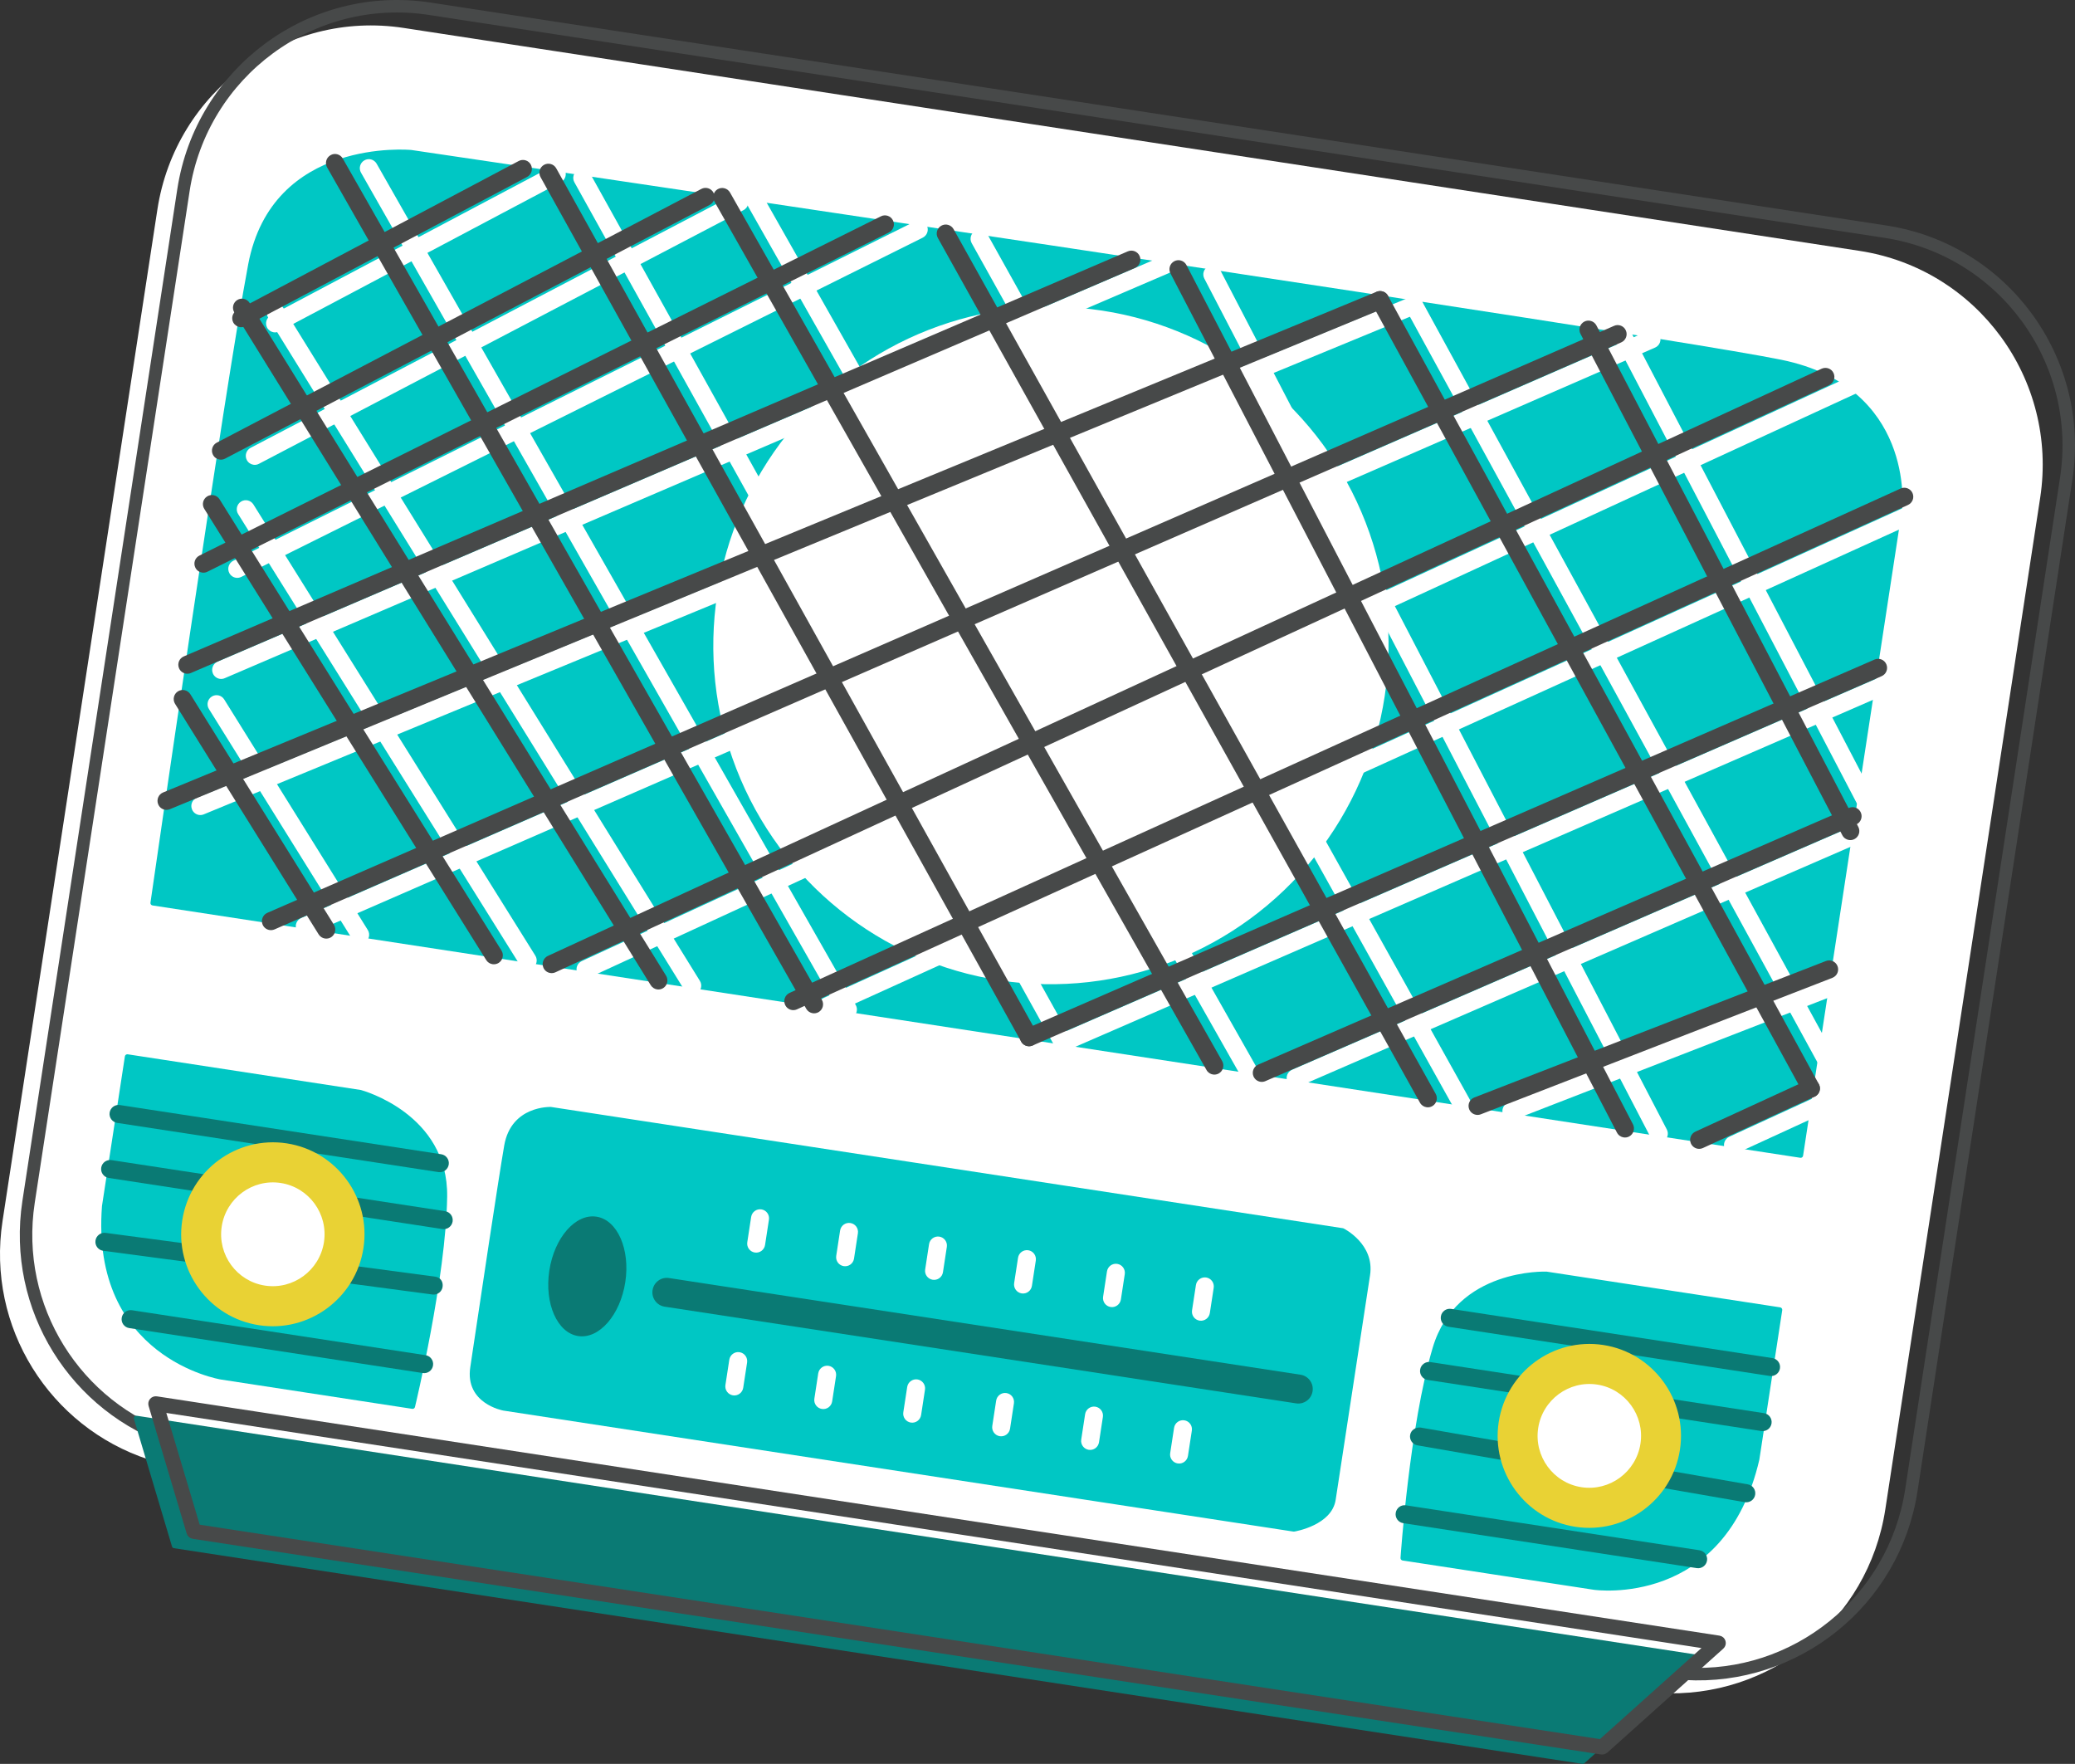 <?xml version="1.0" encoding="utf-8"?>
<!-- Generator: Adobe Illustrator 17.0.0, SVG Export Plug-In . SVG Version: 6.00 Build 0)  -->
<!DOCTYPE svg PUBLIC "-//W3C//DTD SVG 1.1//EN" "http://www.w3.org/Graphics/SVG/1.1/DTD/svg11.dtd">
<svg version="1.1" id="Layer_1" xmlns="http://www.w3.org/2000/svg" xmlns:xlink="http://www.w3.org/1999/xlink" x="0px" y="0px"
	 width="167.414px" height="142.293px" viewBox="0 0 167.414 142.293" enable-background="new 0 0 167.414 142.293"
	 xml:space="preserve">
<rect x="0" y="0" width="167.414" height="142.293" fill="#333333" stroke="none"/>
<g>
	<g>
		<path fill="#FFFFFF" d="M150.027,20.238L32.57,2.254c-9.513-1.456-18.409,5.101-19.871,14.643L0.204,98.505
			c-1.314,8.573,3.829,16.62,11.781,19.23l2.079,6.963l113.631,17.398l6.166-5.525c8.882,0.525,16.871-5.812,18.248-14.81
			l12.496-81.606C166.067,30.613,159.541,21.695,150.027,20.238z"/>
	</g>
	<g>
		
			<path fill="none" stroke="#474949" stroke-width="1.007" stroke-linecap="round" stroke-linejoin="round" stroke-miterlimit="10" d="
			M152.127,18.69L34.67,0.706C25.157-0.751,16.26,5.807,14.8,15.349L2.305,96.956c-1.313,8.573,3.829,16.622,11.782,19.23
			l2.079,6.964l113.631,17.399l6.166-5.526c8.881,0.526,16.87-5.811,18.248-14.809l12.494-81.606
			C168.168,29.066,161.64,20.146,152.127,18.69z"/>
	</g>
	<g>
		<polygon fill="#0A7A74" points="14.065,124.699 127.696,142.097 137.061,133.704 10.991,114.402 		"/>
		<path fill="#0A7A74" d="M127.665,142.291l-113.63-17.398c-0.074-0.011-0.137-0.064-0.158-0.137l-3.074-10.298
			c-0.019-0.065-0.003-0.135,0.041-0.186c0.043-0.049,0.111-0.075,0.178-0.065l126.069,19.304c0.074,0.012,0.136,0.064,0.156,0.138
			c0.022,0.073-0.001,0.152-0.057,0.203l-9.365,8.392C127.784,142.282,127.723,142.301,127.665,142.291z M14.217,124.523
			l113.419,17.364l8.985-8.053L11.268,114.643L14.217,124.523z"/>
	</g>
	<g>
		
			<polygon fill="none" stroke="#474949" stroke-width="0.817" stroke-linecap="round" stroke-linejoin="round" stroke-miterlimit="10" points="
			15.641,123.538 129.271,140.936 138.637,132.543 12.566,113.24 		"/>
		
			<path fill="none" stroke="#474949" stroke-width="0.817" stroke-linecap="round" stroke-linejoin="round" stroke-miterlimit="10" d="
			M129.242,141.13l-113.63-17.397c-0.075-0.012-0.137-0.066-0.158-0.139l-3.074-10.296c-0.018-0.065-0.004-0.135,0.039-0.185
			c0.045-0.051,0.111-0.076,0.178-0.066l126.069,19.303c0.075,0.011,0.137,0.065,0.158,0.139c0.022,0.073,0,0.151-0.057,0.2
			l-9.365,8.394C129.359,141.121,129.299,141.138,129.242,141.13z M15.794,123.361l113.416,17.365l8.985-8.052L12.844,113.481
			L15.794,123.361z"/>
	</g>
	<g>
		<path fill="#00C7C4" d="M143.695,29.217C133.012,27.029,33.173,12.296,33.173,12.296s-11.028-1.137-12.958,9.069
			c-1.93,10.206-7.883,51.484-7.883,51.484l132.949,20.356l7.992-52.203C153.274,41.002,154.377,31.405,143.695,29.217z"/>
		<path fill="#00C7C4" d="M145.251,93.398L12.303,73.042c-0.105-0.016-0.18-0.113-0.164-0.222c0.06-0.413,5.975-41.398,7.885-51.491
			c1.941-10.265,13.057-9.24,13.169-9.229c0.451,0.067,44.756,6.606,77.13,11.562c19.016,2.912,30.256,4.716,33.411,5.364
			c10.733,2.197,9.747,11.899,9.736,11.997l-7.995,52.211C145.459,93.341,145.36,93.414,145.251,93.398z M12.554,72.684
			l132.565,20.298l7.964-52.011c0.041-0.378,0.95-9.437-9.427-11.563c-3.148-0.645-14.382-2.446-33.393-5.357
			C77.89,19.095,33.588,12.555,33.145,12.49c-0.101-0.01-10.863-0.995-12.736,8.912C18.569,31.131,13,69.605,12.554,72.684z"/>
	</g>
	<g>
		<path fill="#00C7C4" d="M29.091,88.126l-18.819-2.881l-1.848,12.06c-0.93,12.201,9.438,13.788,9.438,13.788l15.432,2.363
			c0,0,2.494-10.303,2.59-16.92C35.978,89.918,29.091,88.126,29.091,88.126z"/>
		<path fill="#00C7C4" d="M33.262,113.652l-15.431-2.364c-0.105-0.016-10.536-1.756-9.603-13.998l1.848-12.075
			c0.017-0.106,0.117-0.18,0.225-0.165l18.819,2.881c0.091,0.024,7.054,1.912,6.958,8.606c-0.095,6.564-2.57,16.86-2.597,16.965
			C33.458,113.603,33.363,113.666,33.262,113.652z M10.435,85.468L8.618,97.336c-0.904,11.868,9.172,13.548,9.273,13.563
			l15.252,2.334c0.328-1.384,2.457-10.65,2.544-16.701c0.092-6.389-6.578-8.198-6.646-8.215L10.435,85.468z"/>
	</g>
	<g>
		<path fill="#00C7C4" d="M115.784,108.769c-1.891,6.343-2.591,16.921-2.591,16.921l15.43,2.362c0,0,10.368,1.588,13.13-10.333
			l1.846-12.061l-18.819-2.882C124.779,102.777,117.672,102.426,115.784,108.769z"/>
		<path fill="#00C7C4" d="M128.592,128.248l-15.43-2.363c-0.102-0.016-0.172-0.105-0.166-0.208
			c0.008-0.106,0.725-10.673,2.598-16.963c1.912-6.417,9.122-6.135,9.193-6.132l18.84,2.882c0.106,0.017,0.182,0.118,0.166,0.225
			l-1.847,12.062C139.171,129.723,128.699,128.263,128.592,128.248z M113.399,125.522l15.252,2.336
			c0.417,0.064,10.221,1.418,12.91-10.183l1.814-11.852l-18.626-2.851c-0.05-0.001-6.957-0.265-8.779,5.854
			C114.244,114.624,113.502,124.103,113.399,125.522z"/>
	</g>
	<g>
		<path fill="#00C7C4" d="M108.32,99.275l-63.874-9.781c0,0-3.033-0.157-3.572,2.953c-0.537,3.112-2.324,15.12-2.738,17.881
			c-0.412,2.764,2.499,3.269,2.499,3.269l63.753,9.761c0,0,2.888-0.478,3.182-2.399c0.294-1.918,2.408-15.72,2.775-18.121
			C110.711,100.438,108.32,99.275,108.32,99.275z"/>
		<path fill="#00C7C4" d="M104.357,123.553l-63.751-9.762c-0.037-0.006-3.1-0.572-2.664-3.491l0.196-1.313
			c0.619-4.137,2.066-13.823,2.542-16.573c0.561-3.246,3.744-3.116,3.776-3.116l63.893,9.782c0.02,0.003,0.038,0.01,0.055,0.018
			c0.025,0.013,2.519,1.257,2.134,3.77l-2.774,18.122c-0.312,2.039-3.222,2.543-3.345,2.563
			C104.4,123.555,104.377,123.556,104.357,123.553z M44.416,89.689c-0.098-0.004-2.85-0.106-3.352,2.793
			c-0.473,2.746-1.921,12.428-2.541,16.562l-0.195,1.313c-0.379,2.538,2.228,3.027,2.338,3.047l63.717,9.756
			c0.298-0.058,2.738-0.573,2.992-2.231l2.773-18.121c0.326-2.123-1.629-3.211-1.888-3.344L44.416,89.689z"/>
	</g>
	<g>
		<path fill="#0A7A74" d="M104.901,111.094l-50.957-7.803c-0.526-0.08-1.02,0.283-1.102,0.814c-0.082,0.529,0.281,1.027,0.808,1.107
			l50.956,7.802c0.528,0.081,1.023-0.284,1.104-0.813C105.791,111.671,105.428,111.175,104.901,111.094z"/>
		<path fill="#0A7A74" d="M104.577,113.21l-50.956-7.802c-0.634-0.098-1.068-0.694-0.972-1.33c0.097-0.638,0.692-1.078,1.324-0.98
			l50.957,7.801c0.635,0.098,1.07,0.694,0.972,1.331C105.805,112.867,105.211,113.306,104.577,113.21z M53.915,103.486
			c-0.421-0.064-0.816,0.227-0.88,0.65c-0.064,0.422,0.225,0.82,0.645,0.884l50.955,7.802c0.421,0.064,0.816-0.227,0.882-0.649
			c0.065-0.423-0.226-0.821-0.646-0.885L53.915,103.486z"/>
	</g>
	<g>
		
			<ellipse transform="matrix(0.151 -0.989 0.989 0.151 -61.559 134.239)" fill="#0A7A74" cx="47.385" cy="102.963" rx="4.674" ry="2.904"/>
		<path fill="#0A7A74" d="M46.647,107.779c-1.689-0.259-2.733-2.63-2.326-5.286c0.406-2.653,2.112-4.603,3.801-4.344
			c1.69,0.259,2.734,2.628,2.327,5.282C50.042,106.088,48.336,108.037,46.647,107.779z M48.063,98.537
			c-1.477-0.225-2.98,1.576-3.354,4.017c-0.375,2.44,0.521,4.61,1.998,4.836c1.477,0.226,2.98-1.576,3.355-4.016
			C50.436,100.933,49.538,98.763,48.063,98.537z"/>
	</g>
	<g>
		<g>
			<path fill="#FFFFFF" d="M61.433,97.561c-0.396-0.061-0.767,0.212-0.829,0.61l-0.312,2.041c-0.061,0.397,0.212,0.769,0.607,0.829
				c0.396,0.061,0.767-0.212,0.827-0.61l0.313-2.04C62.101,97.993,61.829,97.622,61.433,97.561z"/>
		</g>
		<g>
			<path fill="#FFFFFF" d="M68.61,98.661c-0.397-0.062-0.768,0.21-0.83,0.61l-0.312,2.039c-0.06,0.399,0.212,0.77,0.608,0.83
				c0.397,0.061,0.768-0.211,0.828-0.61l0.313-2.04C69.279,99.091,69.007,98.721,68.61,98.661z"/>
		</g>
		<g>
			<path fill="#FFFFFF" d="M75.786,99.758c-0.397-0.061-0.769,0.213-0.829,0.61l-0.313,2.039c-0.062,0.399,0.212,0.771,0.608,0.831
				c0.398,0.062,0.768-0.212,0.828-0.61l0.312-2.04C76.454,100.191,76.183,99.82,75.786,99.758z"/>
		</g>
		<g>
			<path fill="#FFFFFF" d="M82.962,100.858c-0.396-0.061-0.766,0.211-0.826,0.611l-0.313,2.04c-0.061,0.397,0.211,0.769,0.607,0.83
				c0.396,0.061,0.767-0.213,0.827-0.61l0.313-2.039C83.631,101.29,83.36,100.919,82.962,100.858z"/>
		</g>
		<g>
			<path fill="#FFFFFF" d="M90.14,101.957c-0.397-0.061-0.767,0.211-0.828,0.61L89,104.606c-0.062,0.398,0.21,0.769,0.607,0.83
				c0.397,0.061,0.767-0.212,0.829-0.611l0.312-2.039C90.809,102.388,90.536,102.018,90.14,101.957z"/>
		</g>
		<g>
			<path fill="#FFFFFF" d="M97.317,103.055c-0.396-0.06-0.768,0.213-0.828,0.61l-0.313,2.039c-0.062,0.398,0.211,0.771,0.608,0.831
				c0.396,0.06,0.766-0.212,0.827-0.61l0.313-2.04C97.984,103.488,97.713,103.116,97.317,103.055z"/>
		</g>
		<g>
			<path fill="#FFFFFF" d="M59.668,109.082c-0.395-0.062-0.767,0.212-0.827,0.61l-0.313,2.04c-0.061,0.398,0.213,0.769,0.609,0.831
				c0.395,0.06,0.766-0.213,0.827-0.611l0.313-2.039C60.336,109.515,60.067,109.142,59.668,109.082z"/>
		</g>
		<g>
			<path fill="#FFFFFF" d="M66.846,110.18c-0.396-0.06-0.768,0.213-0.83,0.61l-0.312,2.04c-0.06,0.399,0.212,0.77,0.608,0.83
				c0.396,0.062,0.768-0.211,0.828-0.61l0.313-2.039C67.514,110.613,67.243,110.241,66.846,110.18z"/>
		</g>
		<g>
			<path fill="#FFFFFF" d="M74.023,111.279c-0.397-0.06-0.769,0.214-0.829,0.61l-0.313,2.04c-0.063,0.398,0.212,0.77,0.608,0.83
				c0.397,0.061,0.767-0.211,0.828-0.61l0.312-2.04C74.691,111.712,74.419,111.34,74.023,111.279z"/>
		</g>
		<g>
			<path fill="#FFFFFF" d="M81.199,112.379c-0.396-0.062-0.766,0.211-0.827,0.61l-0.313,2.039c-0.061,0.399,0.211,0.769,0.607,0.831
				c0.396,0.06,0.768-0.212,0.827-0.611l0.312-2.039C81.868,112.81,81.596,112.439,81.199,112.379z"/>
		</g>
		<g>
			<path fill="#FFFFFF" d="M88.376,113.477c-0.397-0.061-0.769,0.213-0.828,0.61l-0.313,2.04c-0.062,0.398,0.211,0.77,0.607,0.83
				c0.397,0.06,0.767-0.212,0.828-0.61l0.312-2.039C89.044,113.91,88.773,113.538,88.376,113.477z"/>
		</g>
		<g>
			<path fill="#FFFFFF" d="M95.553,114.576c-0.396-0.06-0.769,0.213-0.828,0.61l-0.313,2.041c-0.062,0.397,0.211,0.769,0.608,0.829
				c0.396,0.062,0.766-0.211,0.826-0.61l0.313-2.04C96.22,115.008,95.95,114.637,95.553,114.576z"/>
		</g>
	</g>
	<g>
		<g>
			<path fill="#0A7A74" d="M143.002,109.558l-25.924-3.97c-0.396-0.06-0.768,0.213-0.827,0.611
				c-0.061,0.398,0.212,0.769,0.606,0.829l25.924,3.97c0.396,0.06,0.768-0.212,0.828-0.611
				C143.671,109.991,143.398,109.618,143.002,109.558z"/>
		</g>
		<g>
			<path fill="#0A7A74" d="M142.321,113.999l-26.916-4.121c-0.396-0.061-0.765,0.212-0.826,0.611
				c-0.061,0.397,0.21,0.769,0.605,0.83l26.917,4.121c0.396,0.06,0.769-0.212,0.829-0.61
				C142.992,114.431,142.717,114.059,142.321,113.999z"/>
		</g>
		<g>
			<path fill="#0A7A74" d="M141.017,119.743l-26.405-4.583c-0.4-0.036-0.771,0.199-0.84,0.594c-0.069,0.397,0.196,0.773,0.592,0.842
				l26.405,4.584c0.005,0.001,0.01,0.001,0.015,0.002c0.39,0.059,0.759-0.204,0.824-0.594
				C141.678,120.19,141.414,119.814,141.017,119.743z"/>
		</g>
		<g>
			<path fill="#0A7A74" d="M137.119,125.06l-23.683-3.626c-0.398-0.062-0.767,0.212-0.828,0.61c-0.061,0.397,0.209,0.769,0.606,0.83
				l23.685,3.626c0.396,0.061,0.765-0.213,0.827-0.61C137.787,125.492,137.518,125.121,137.119,125.06z"/>
		</g>
	</g>
	<g>
		
			<ellipse transform="matrix(0.151 -0.989 0.989 0.151 -5.67 225.061)" fill="#E9D234" cx="128.228" cy="115.833" rx="7.223" ry="7.198"/>
		<path fill="#E9D234" d="M127.106,123.167c-4.029-0.617-6.807-4.409-6.188-8.453c0.62-4.044,4.404-6.831,8.433-6.215
			c4.031,0.617,6.807,4.409,6.189,8.453C134.919,120.996,131.136,123.783,127.106,123.167z M129.291,108.888
			c-3.816-0.585-7.398,2.055-7.985,5.884c-0.586,3.829,2.042,7.423,5.859,8.007c3.816,0.583,7.399-2.058,7.987-5.887
			C135.739,113.064,133.109,109.472,129.291,108.888z"/>
	</g>
	<g>
		
			<ellipse transform="matrix(0.151 -0.989 0.989 0.151 -5.666 225.068)" fill="#FFFFFF" cx="128.229" cy="115.834" rx="3.99" ry="3.978"/>
		<path fill="#FFFFFF" d="M127.594,119.972c-2.273-0.348-3.84-2.489-3.491-4.77c0.351-2.284,2.485-3.856,4.76-3.509
			c2.274,0.349,3.841,2.488,3.491,4.771C132.005,118.746,129.87,120.32,127.594,119.972z M128.803,112.082
			c-2.061-0.315-3.996,1.11-4.313,3.179c-0.316,2.069,1.104,4.008,3.163,4.323c2.062,0.316,3.997-1.11,4.313-3.179
			C132.284,114.337,130.865,112.397,128.803,112.082z"/>
	</g>
	
		<ellipse transform="matrix(0.151 -0.989 0.989 0.151 20.427 128.059)" fill="#FFFFFF" cx="84.793" cy="52.133" rx="27.316" ry="27.226"/>
	<g>
		<g>
			<g>
				<path fill="#0A7A74" d="M35.598,93.113L9.674,89.144c-0.396-0.061-0.767,0.212-0.828,0.61c-0.061,0.397,0.211,0.769,0.607,0.829
					l25.924,3.97c0.395,0.06,0.766-0.212,0.828-0.61C36.265,93.545,35.994,93.173,35.598,93.113z"/>
			</g>
			<g>
				<path fill="#0A7A74" d="M35.91,97.707L8.995,93.586c-0.398-0.061-0.768,0.212-0.829,0.61c-0.06,0.398,0.212,0.77,0.609,0.83
					l26.915,4.121c0.397,0.061,0.766-0.211,0.828-0.61C36.578,98.138,36.307,97.767,35.91,97.707z"/>
			</g>
			<g>
				<path fill="#0A7A74" d="M35.086,102.984L8.519,99.456c-0.399-0.05-0.763,0.229-0.816,0.628c-0.053,0.394,0.22,0.755,0.61,0.814
					c0.003,0.002,0.008,0.002,0.013,0.003l26.569,3.527c0.396,0.052,0.763-0.226,0.815-0.626
					C35.763,103.404,35.553,103.043,35.086,102.984z"/>
			</g>
			<g>
				<path fill="#0A7A74" d="M34.332,109.323l-23.684-3.627c-0.397-0.06-0.767,0.212-0.828,0.611c-0.062,0.397,0.209,0.77,0.607,0.83
					l23.683,3.626c0.398,0.062,0.769-0.212,0.828-0.61C35,109.754,34.729,109.383,34.332,109.323z"/>
			</g>
		</g>
		<g>
			
				<ellipse transform="matrix(0.151 -0.989 0.989 0.151 -79.742 106.26)" fill="#E9D234" cx="22.013" cy="99.57" rx="7.224" ry="7.2"/>
			<path fill="#E9D234" d="M20.889,106.904c-4.028-0.618-6.805-4.408-6.186-8.453c0.62-4.044,4.402-6.832,8.432-6.216
				c4.031,0.618,6.807,4.411,6.188,8.453C28.703,104.733,24.92,107.521,20.889,106.904z M23.077,92.624
				c-3.817-0.584-7.399,2.056-7.986,5.886c-0.586,3.83,2.042,7.421,5.859,8.006c3.817,0.584,7.4-2.057,7.987-5.886
				C29.524,96.8,26.894,93.21,23.077,92.624z"/>
		</g>
		<g>
			
				<ellipse transform="matrix(0.151 -0.989 0.989 0.151 -79.743 106.257)" fill="#FFFFFF" cx="22.012" cy="99.571" rx="3.99" ry="3.976"/>
			<path fill="#FFFFFF" d="M21.379,103.709c-2.275-0.347-3.84-2.488-3.49-4.771c0.349-2.282,2.482-3.855,4.758-3.507
				c2.275,0.349,3.84,2.487,3.491,4.771C25.788,102.484,23.655,104.057,21.379,103.709z M22.587,95.819
				c-2.062-0.316-3.995,1.11-4.313,3.179c-0.315,2.069,1.104,4.008,3.164,4.324c2.063,0.316,3.996-1.109,4.314-3.179
				C26.068,98.075,24.651,96.134,22.587,95.819z"/>
		</g>
		<g>
			<path fill="#FFFFFF" d="M18.088,56.421c-0.215-0.342-0.663-0.443-1-0.231c-0.342,0.214-0.446,0.664-0.231,1.005l11.586,18.601
				c0.116,0.188,0.304,0.301,0.506,0.332c0.166,0.026,0.343-0.006,0.495-0.102c0.34-0.213,0.442-0.663,0.23-1.004L18.088,56.421z"/>
		</g>
		<g>
			<path fill="#FFFFFF" d="M20.445,40.693c-0.214-0.341-0.664-0.443-1-0.23c-0.341,0.216-0.444,0.665-0.231,1.006l22.748,36.398
				c0.115,0.186,0.303,0.3,0.504,0.332c0.167,0.024,0.342-0.007,0.496-0.103c0.34-0.214,0.442-0.665,0.229-1.005L20.445,40.693z"/>
		</g>
		<g>
			<path fill="#FFFFFF" d="M22.87,24.855c-0.212-0.339-0.659-0.446-0.999-0.234c-0.342,0.213-0.446,0.662-0.233,1.003l33.598,54.273
				c0.117,0.187,0.304,0.304,0.507,0.335c0.165,0.025,0.34-0.005,0.492-0.102c0.34-0.212,0.446-0.661,0.233-1.003L22.87,24.855z"/>
		</g>
		<g>
			<path fill="#FFFFFF" d="M30.388,13.207c-0.2-0.351-0.643-0.473-0.992-0.27c-0.349,0.199-0.47,0.645-0.269,0.993l38.655,67.867
				c0.115,0.201,0.31,0.324,0.521,0.358c0.156,0.025,0.32-0.003,0.469-0.086c0.349-0.202,0.469-0.646,0.271-0.994L30.388,13.207z"/>
		</g>
		<g>
			<path fill="#FFFFFF" d="M47.612,13.999c-0.195-0.352-0.637-0.478-0.99-0.282c-0.348,0.196-0.475,0.64-0.278,0.991L85.12,84.446
				c0.114,0.205,0.312,0.332,0.524,0.364c0.154,0.024,0.317-0.001,0.463-0.083c0.352-0.196,0.477-0.641,0.281-0.991L47.612,13.999z"
				/>
		</g>
		<g>
			<path fill="#FFFFFF" d="M61.63,15.949c-0.197-0.344-0.64-0.469-0.988-0.273c-0.35,0.2-0.473,0.644-0.274,0.996l39.709,70.068
				c0.112,0.201,0.309,0.327,0.521,0.359c0.155,0.023,0.321-0.002,0.468-0.086c0.35-0.201,0.472-0.645,0.271-0.993L61.63,15.949z"/>
		</g>
		<g>
			<path fill="#FFFFFF" d="M79.668,18.904c-0.197-0.35-0.641-0.477-0.99-0.278c-0.35,0.198-0.474,0.643-0.279,0.992l38.899,69.757
				c0.113,0.203,0.311,0.33,0.525,0.362c0.153,0.024,0.315-0.001,0.463-0.084c0.349-0.197,0.475-0.64,0.279-0.993L79.668,18.904z"/>
		</g>
		<g>
			<path fill="#FFFFFF" d="M98.456,21.798c-0.188-0.355-0.625-0.495-0.979-0.308c-0.356,0.186-0.495,0.627-0.309,0.983
				l36.026,69.317c0.11,0.215,0.314,0.349,0.534,0.382c0.148,0.022,0.303,0.002,0.445-0.074c0.357-0.186,0.493-0.627,0.309-0.984
				L98.456,21.798z"/>
		</g>
		<g>
			<path fill="#FFFFFF" d="M114.715,24.276c-0.193-0.353-0.631-0.482-0.984-0.286c-0.352,0.192-0.482,0.635-0.288,0.987
				l34.761,63.595c0.112,0.208,0.311,0.337,0.527,0.371c0.151,0.022,0.312-0.002,0.459-0.083c0.352-0.194,0.48-0.636,0.285-0.988
				L114.715,24.276z"/>
		</g>
		<g>
			<path fill="#FFFFFF" d="M131.532,26.672c-0.185-0.356-0.625-0.494-0.979-0.307c-0.356,0.188-0.493,0.628-0.307,0.986
				l21.13,40.449c0.11,0.213,0.313,0.347,0.532,0.381c0.148,0.023,0.304,0,0.447-0.076c0.356-0.186,0.493-0.627,0.305-0.984
				L131.532,26.672z"/>
		</g>
		<g>
			<path fill="#FFFFFF" d="M44.584,13.405L21.855,25.443c-0.356,0.187-0.49,0.628-0.306,0.984c0.114,0.211,0.316,0.346,0.533,0.379
				c0.149,0.023,0.306,0,0.449-0.078L45.26,14.692c0.354-0.188,0.49-0.628,0.304-0.985C45.377,13.354,44.94,13.217,44.584,13.405z"
				/>
		</g>
		<g>
			<path fill="#FFFFFF" d="M59.32,15.658L20.223,36.125c-0.358,0.185-0.495,0.625-0.311,0.982c0.111,0.216,0.314,0.351,0.535,0.384
				c0.148,0.023,0.304,0,0.444-0.075L59.99,16.95c0.356-0.187,0.495-0.628,0.309-0.983C60.113,15.608,59.674,15.471,59.32,15.658z"
				/>
		</g>
		<g>
			<path fill="#FFFFFF" d="M73.805,17.868L18.823,45.236c-0.36,0.179-0.508,0.615-0.33,0.975c0.109,0.221,0.316,0.363,0.542,0.397
				c0.142,0.022,0.291,0.001,0.432-0.069l54.981-27.367c0.359-0.18,0.509-0.616,0.33-0.976
				C74.602,17.836,74.162,17.687,73.805,17.868z"/>
		</g>
		<g>
			<path fill="#FFFFFF" d="M93.729,20.694l-76.17,32.677c-0.368,0.159-0.541,0.587-0.383,0.957c0.102,0.241,0.318,0.397,0.557,0.434
				c0.131,0.02,0.267,0.005,0.396-0.051l76.169-32.677c0.369-0.157,0.541-0.584,0.383-0.956
				C94.522,20.709,94.098,20.537,93.729,20.694z"/>
		</g>
		<g>
			<path fill="#FFFFFF" d="M113.805,23.954L15.887,64.346c-0.371,0.154-0.549,0.58-0.394,0.952c0.1,0.245,0.317,0.406,0.56,0.444
				c0.125,0.019,0.26,0.005,0.387-0.047l97.916-40.393c0.371-0.153,0.548-0.581,0.396-0.952
				C114.6,23.976,114.171,23.804,113.805,23.954z"/>
		</g>
		<g>
			<path fill="#FFFFFF" d="M132.955,26.704L24.299,74.058c-0.367,0.16-0.536,0.588-0.375,0.959c0.102,0.236,0.317,0.392,0.556,0.428
				c0.129,0.02,0.267,0.006,0.397-0.051l108.657-47.354c0.368-0.159,0.536-0.588,0.377-0.958
				C133.752,26.714,133.327,26.54,132.955,26.704z"/>
		</g>
		<g>
			<path fill="#FFFFFF" d="M149.708,30.16L46.94,77.531c-0.367,0.169-0.527,0.6-0.359,0.968c0.106,0.23,0.316,0.378,0.552,0.413
				c0.134,0.021,0.277,0.006,0.409-0.056l102.77-47.371c0.367-0.169,0.524-0.601,0.357-0.967
				C150.502,30.155,150.072,29.995,149.708,30.16z"/>
		</g>
		<g>
			<path fill="#FFFFFF" d="M156.074,39.829L66.438,80.514c-0.365,0.166-0.529,0.598-0.361,0.964c0.104,0.233,0.316,0.383,0.55,0.419
				c0.135,0.021,0.275,0.004,0.409-0.056l89.636-40.687c0.364-0.165,0.528-0.596,0.362-0.963
				C156.87,39.826,156.439,39.664,156.074,39.829z"/>
		</g>
		<g>
			<path fill="#FFFFFF" d="M153.971,53.625L85.467,83.422c-0.369,0.162-0.537,0.588-0.38,0.958c0.105,0.239,0.319,0.394,0.558,0.431
				c0.132,0.02,0.27,0.006,0.398-0.052l68.503-29.795c0.37-0.159,0.539-0.59,0.378-0.958
				C154.766,53.635,154.339,53.465,153.971,53.625z"/>
		</g>
		<g>
			<path fill="#FFFFFF" d="M151.914,65.592l-47.668,20.704c-0.368,0.161-0.537,0.589-0.378,0.958
				c0.103,0.238,0.317,0.394,0.557,0.43c0.131,0.02,0.267,0.007,0.396-0.051l47.668-20.704c0.369-0.161,0.539-0.589,0.379-0.958
				C152.708,65.602,152.281,65.43,151.914,65.592z"/>
		</g>
		<g>
			<path fill="#FFFFFF" d="M150.05,77.943l-28.369,11.009c-0.375,0.144-0.56,0.566-0.417,0.942c0.098,0.253,0.32,0.418,0.568,0.455
				c0.122,0.02,0.247,0.008,0.37-0.039l28.368-11.01c0.375-0.146,0.561-0.565,0.416-0.942
				C150.844,77.983,150.421,77.797,150.05,77.943z"/>
		</g>
		<g>
			<path fill="#FFFFFF" d="M148.537,87.561l-9.02,4.145c-0.364,0.169-0.525,0.601-0.357,0.965c0.105,0.233,0.316,0.382,0.55,0.417
				c0.136,0.021,0.278,0.005,0.41-0.057l9.02-4.146c0.367-0.167,0.526-0.601,0.359-0.964
				C149.332,87.552,148.904,87.392,148.537,87.561z"/>
		</g>
		<g>
			<path fill="#474949" d="M15.357,56.003c-0.215-0.342-0.664-0.443-1.001-0.231c-0.34,0.214-0.443,0.664-0.232,1.005l11.587,18.601
				c0.116,0.188,0.304,0.301,0.506,0.332c0.166,0.024,0.343-0.006,0.495-0.103c0.339-0.213,0.441-0.663,0.232-1.004L15.357,56.003z"
				/>
		</g>
		<g>
			<path fill="#474949" d="M17.713,40.275c-0.215-0.342-0.664-0.443-1-0.23c-0.341,0.216-0.444,0.665-0.231,1.004l22.748,36.4
				c0.114,0.186,0.304,0.3,0.504,0.332c0.167,0.025,0.343-0.006,0.497-0.102c0.34-0.215,0.441-0.666,0.227-1.006L17.713,40.275z"/>
		</g>
		<g>
			<path fill="#474949" d="M20.139,24.437c-0.212-0.34-0.658-0.447-0.999-0.234c-0.341,0.212-0.444,0.662-0.234,1.003l33.599,54.273
				c0.116,0.187,0.305,0.303,0.507,0.335c0.165,0.025,0.341-0.005,0.493-0.102c0.34-0.212,0.444-0.661,0.233-1.004L20.139,24.437z"
				/>
		</g>
		<g>
			<path fill="#474949" d="M27.655,12.788c-0.197-0.35-0.643-0.473-0.987-0.27c-0.351,0.2-0.473,0.644-0.273,0.994l38.654,67.867
				c0.114,0.2,0.309,0.324,0.523,0.358c0.154,0.024,0.32-0.003,0.469-0.087c0.349-0.202,0.469-0.646,0.27-0.994L27.655,12.788z"/>
		</g>
		<g>
			<path fill="#474949" d="M44.879,13.58c-0.193-0.351-0.637-0.477-0.988-0.281c-0.35,0.195-0.475,0.638-0.279,0.991L82.39,84.028
				c0.114,0.205,0.311,0.331,0.523,0.364c0.155,0.023,0.316-0.002,0.464-0.084c0.351-0.195,0.476-0.64,0.28-0.991L44.879,13.58z"/>
		</g>
		<g>
			<path fill="#474949" d="M58.899,15.53c-0.198-0.344-0.64-0.469-0.989-0.272c-0.349,0.2-0.471,0.644-0.272,0.996l39.707,70.068
				c0.113,0.201,0.31,0.327,0.521,0.359c0.154,0.023,0.32-0.003,0.469-0.086c0.348-0.2,0.469-0.646,0.273-0.994L58.899,15.53z"/>
		</g>
		<g>
			<path fill="#474949" d="M76.936,18.485c-0.195-0.349-0.641-0.476-0.989-0.277c-0.351,0.197-0.474,0.641-0.279,0.991
				l38.898,69.757c0.114,0.204,0.31,0.332,0.526,0.363c0.153,0.025,0.316-0.001,0.463-0.084c0.351-0.197,0.474-0.64,0.279-0.993
				L76.936,18.485z"/>
		</g>
		<g>
			<path fill="#474949" d="M95.723,21.38c-0.187-0.355-0.623-0.495-0.979-0.308c-0.356,0.186-0.493,0.626-0.309,0.983l36.026,69.316
				c0.112,0.215,0.316,0.349,0.534,0.383c0.148,0.022,0.305,0.002,0.447-0.074c0.354-0.186,0.492-0.628,0.308-0.984L95.723,21.38z"
				/>
		</g>
		<g>
			<path fill="#474949" d="M111.984,23.858c-0.192-0.354-0.631-0.482-0.985-0.287c-0.35,0.193-0.479,0.636-0.287,0.988
				l34.761,63.595c0.112,0.208,0.31,0.337,0.525,0.37c0.155,0.025,0.314-0.002,0.462-0.083c0.35-0.193,0.479-0.636,0.286-0.987
				L111.984,23.858z"/>
		</g>
		<g>
			<path fill="#474949" d="M128.801,26.253c-0.186-0.355-0.627-0.493-0.98-0.306c-0.355,0.188-0.492,0.628-0.306,0.985
				l21.129,40.449c0.11,0.213,0.313,0.348,0.532,0.382c0.15,0.023,0.305,0,0.448-0.076c0.356-0.186,0.492-0.627,0.307-0.984
				L128.801,26.253z"/>
		</g>
		<g>
			<path fill="#474949" d="M41.852,12.987L19.123,25.025c-0.354,0.187-0.491,0.627-0.305,0.984c0.112,0.21,0.314,0.346,0.533,0.379
				c0.148,0.024,0.305,0,0.448-0.077l22.728-12.038c0.354-0.189,0.489-0.628,0.304-0.985C42.646,12.936,42.208,12.798,41.852,12.987
				z"/>
		</g>
		<g>
			<path fill="#474949" d="M56.587,15.24L17.491,35.707c-0.356,0.185-0.494,0.625-0.309,0.982c0.113,0.216,0.315,0.35,0.534,0.383
				c0.149,0.024,0.305,0,0.445-0.075l39.097-20.466c0.358-0.187,0.495-0.628,0.31-0.983C57.381,15.19,56.943,15.052,56.587,15.24z"
				/>
		</g>
		<g>
			<path fill="#474949" d="M71.075,17.45L16.09,44.818c-0.361,0.179-0.507,0.615-0.328,0.976c0.108,0.22,0.314,0.361,0.541,0.396
				c0.143,0.021,0.293,0.001,0.431-0.069l54.984-27.368c0.359-0.18,0.507-0.616,0.327-0.976C71.87,17.418,71.43,17.269,71.075,17.45
				z"/>
		</g>
		<g>
			<path fill="#474949" d="M90.996,20.276L14.828,52.953c-0.369,0.157-0.54,0.586-0.383,0.956c0.102,0.24,0.319,0.397,0.558,0.433
				c0.129,0.02,0.266,0.006,0.396-0.05l76.168-32.676c0.368-0.158,0.54-0.585,0.382-0.957
				C91.792,20.291,91.366,20.119,90.996,20.276z"/>
		</g>
		<g>
			<path fill="#474949" d="M111.073,23.535L13.157,63.929c-0.371,0.153-0.547,0.58-0.395,0.952c0.099,0.245,0.317,0.406,0.56,0.443
				c0.126,0.019,0.26,0.005,0.385-0.047l97.917-40.393c0.37-0.154,0.548-0.58,0.396-0.953
				C111.867,23.556,111.44,23.386,111.073,23.535z"/>
		</g>
		<g>
			<path fill="#474949" d="M130.225,26.286L21.568,73.639c-0.366,0.16-0.536,0.588-0.376,0.96c0.103,0.235,0.317,0.391,0.557,0.427
				c0.129,0.02,0.267,0.006,0.4-0.051L130.804,27.62c0.366-0.16,0.535-0.588,0.374-0.958
				C131.022,26.296,130.594,26.122,130.225,26.286z"/>
		</g>
		<g>
			<path fill="#474949" d="M146.976,29.742l-102.77,47.37c-0.365,0.169-0.524,0.6-0.357,0.967c0.104,0.231,0.316,0.379,0.55,0.414
				c0.135,0.021,0.276,0.005,0.411-0.056l102.768-47.37c0.366-0.168,0.525-0.601,0.357-0.968
				C147.773,29.737,147.34,29.577,146.976,29.742z"/>
		</g>
		<g>
			<path fill="#474949" d="M153.341,39.411L63.706,80.096c-0.366,0.167-0.528,0.597-0.363,0.964
				c0.106,0.232,0.317,0.382,0.552,0.419c0.135,0.021,0.275,0.004,0.408-0.057l89.636-40.687c0.365-0.165,0.529-0.596,0.363-0.963
				C154.139,39.407,153.707,39.245,153.341,39.411z"/>
		</g>
		<g>
			<path fill="#474949" d="M151.24,53.207L82.736,83.004c-0.368,0.16-0.537,0.588-0.38,0.957c0.104,0.239,0.319,0.395,0.558,0.431
				c0.131,0.02,0.27,0.006,0.398-0.051l68.503-29.795c0.37-0.161,0.537-0.591,0.379-0.958
				C152.034,53.217,151.61,53.047,151.24,53.207z"/>
		</g>
		<g>
			<path fill="#474949" d="M149.182,65.174l-47.665,20.705c-0.371,0.161-0.54,0.588-0.382,0.957c0.104,0.239,0.32,0.395,0.558,0.431
				c0.131,0.02,0.268,0.006,0.398-0.051l47.668-20.704c0.368-0.161,0.537-0.59,0.378-0.958
				C149.978,65.184,149.549,65.012,149.182,65.174z"/>
		</g>
		<g>
			<path fill="#474949" d="M147.318,77.525L118.95,88.533c-0.377,0.146-0.561,0.567-0.417,0.943c0.098,0.252,0.32,0.418,0.567,0.455
				c0.125,0.02,0.25,0.007,0.371-0.039l28.368-11.01c0.374-0.147,0.562-0.566,0.416-0.942
				C148.112,77.565,147.69,77.379,147.318,77.525z"/>
		</g>
		<g>
			<path fill="#474949" d="M145.807,87.142l-9.02,4.146c-0.364,0.167-0.526,0.6-0.359,0.964c0.108,0.233,0.318,0.381,0.552,0.417
				c0.134,0.021,0.276,0.004,0.411-0.057l9.02-4.146c0.365-0.167,0.525-0.601,0.358-0.964
				C146.601,87.134,146.172,86.974,145.807,87.142z"/>
		</g>
	</g>
</g>
</svg>
